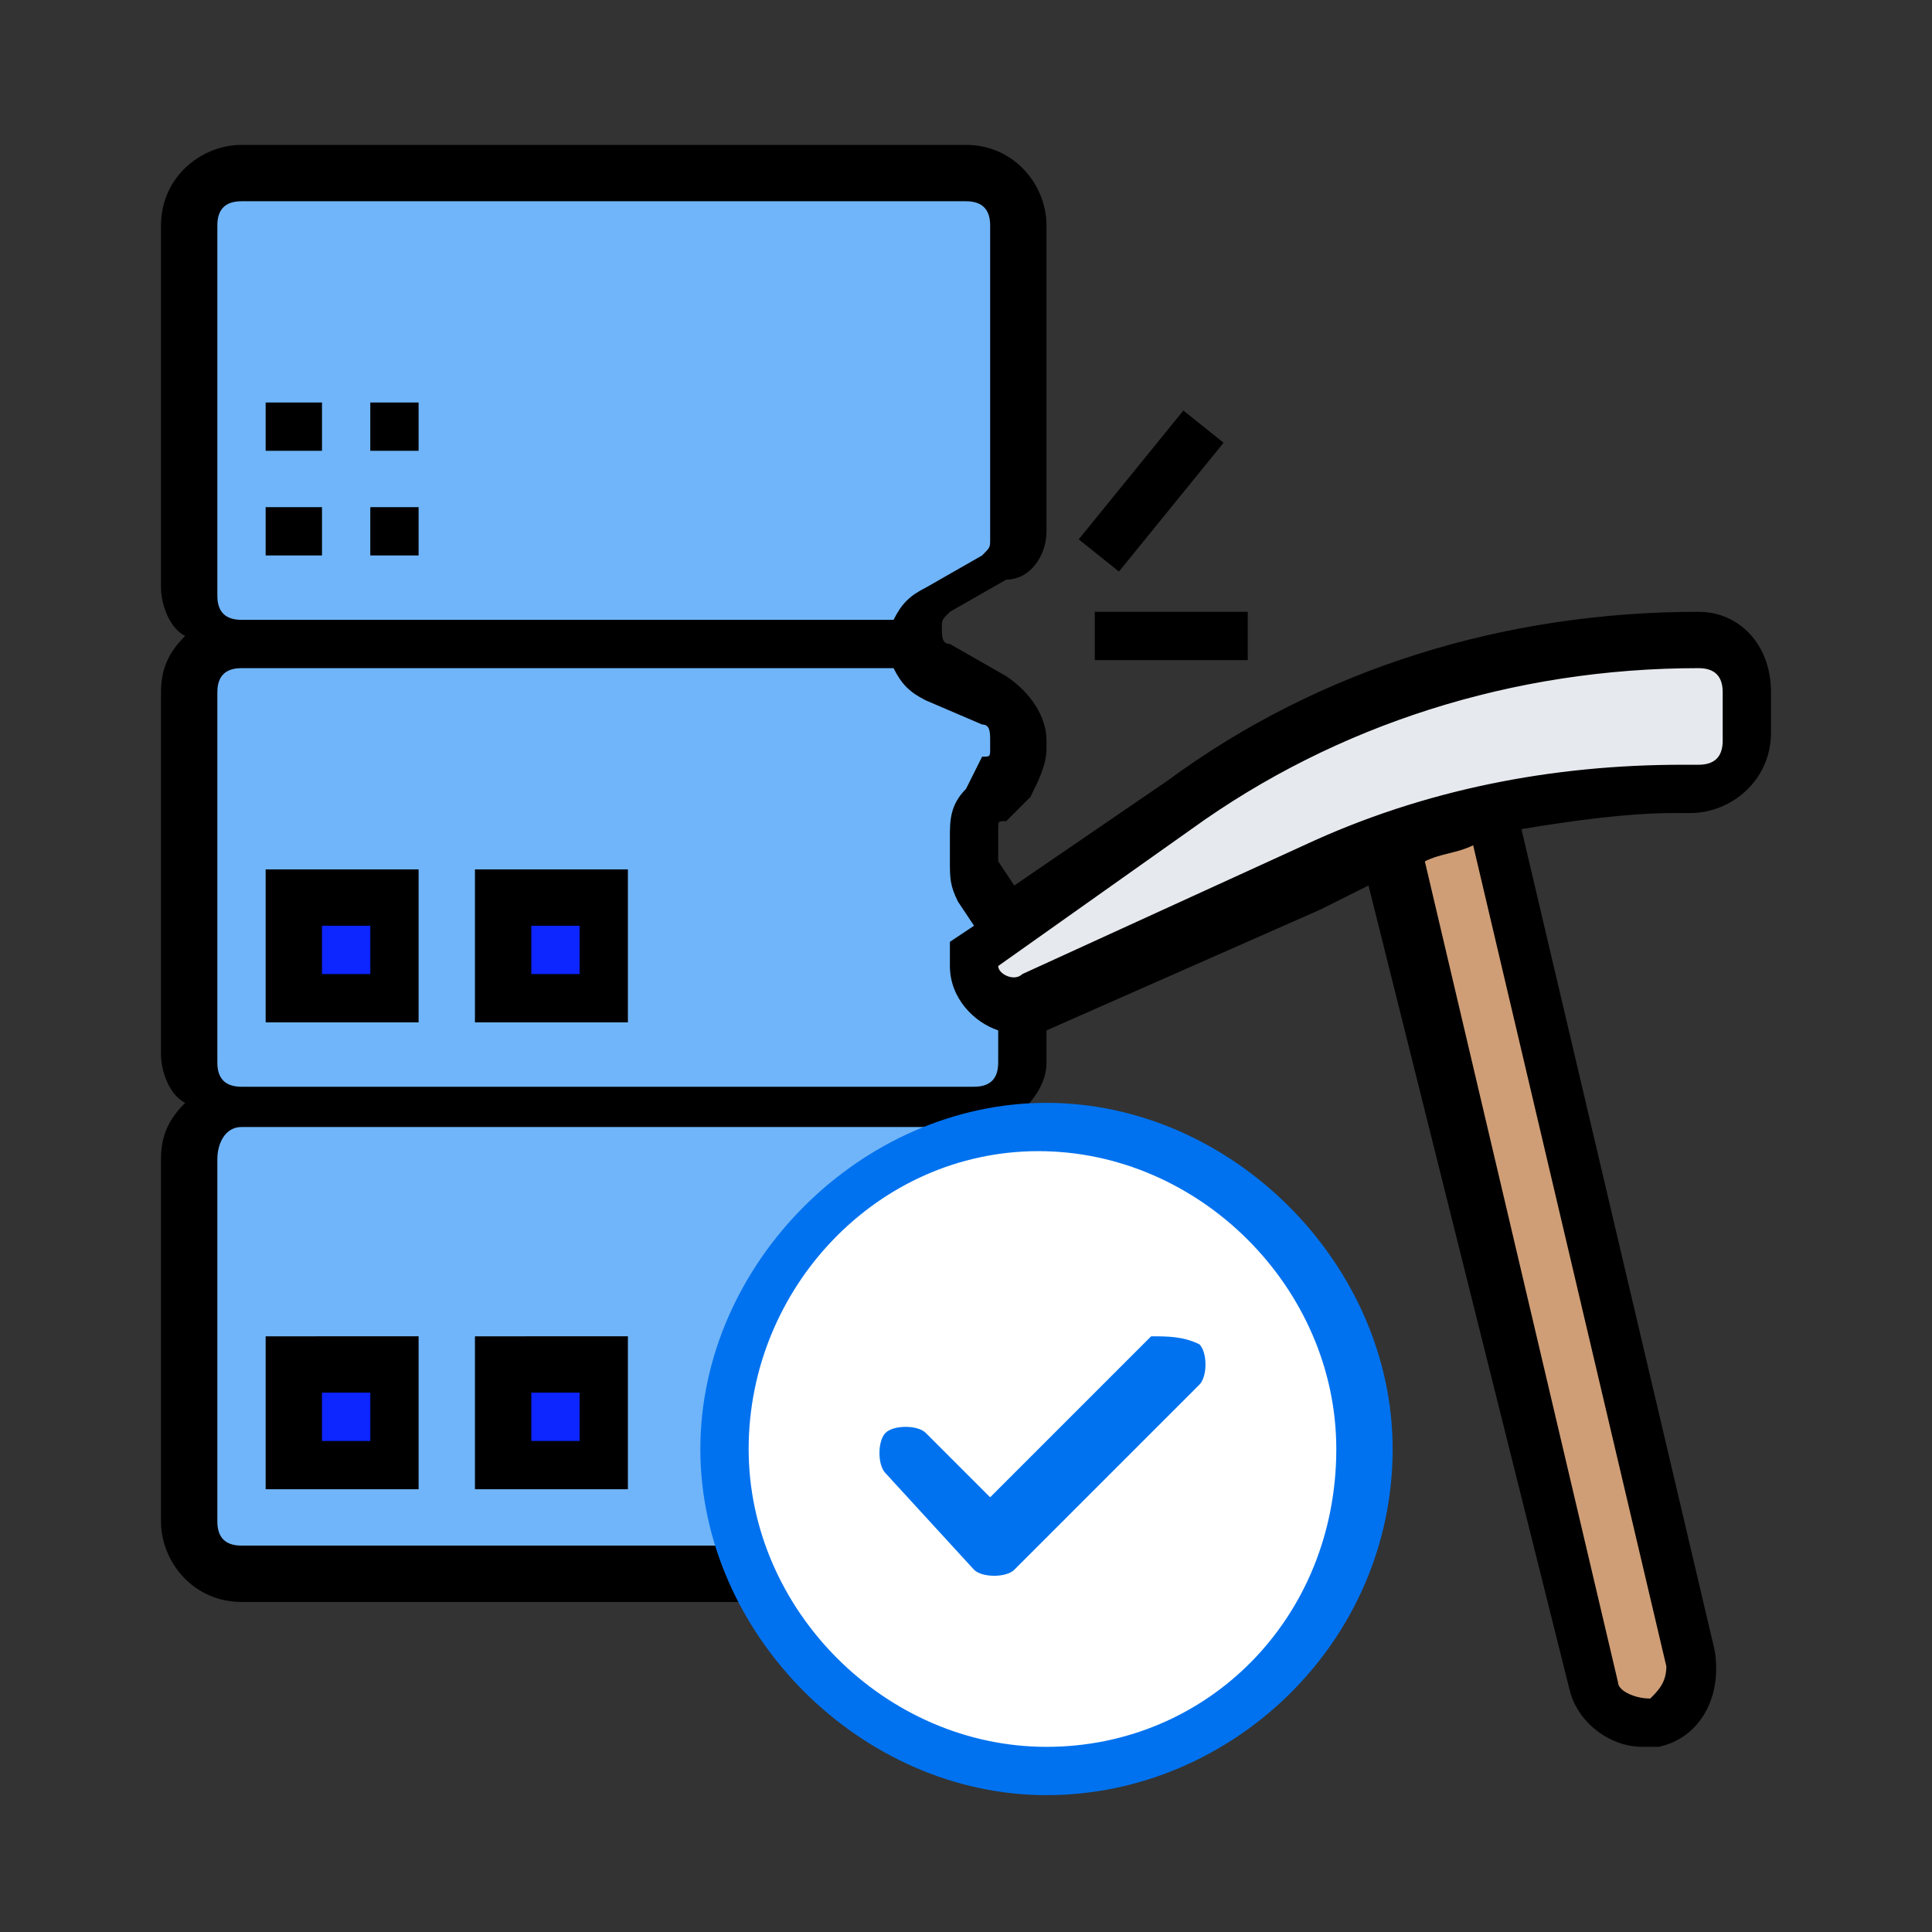 <?xml version="1.0" encoding="utf-8"?>
<!-- Generator: Adobe Illustrator 24.0.2, SVG Export Plug-In . SVG Version: 6.00 Build 0)  -->
<svg version="1.1" id="ic_staking_on" shape-rendering="geometricPrecision"
	 xmlns="http://www.w3.org/2000/svg" xmlns:xlink="http://www.w3.org/1999/xlink" x="0px" y="0px" viewBox="0 0 24 24"
	 style="enable-background:new 0 0 24 24;" xml:space="preserve">
<rect x="0" y="0" width="24" height="24" fill="#333333" stroke="none"/>
<style type="text/css">
	.st0{fill:#70B5F9;}
	.st1{fill:#0D25FF;}
	.st2{fill:#CF9E76;}
	.st3{fill:#E6E9ED;}
	.st4{fill:#FFFFFF;}
	.st5{fill:#0072EF;}
</style>
<g>
	<g>
		<g>
			<path class="st0" d="M12.7,13.1c0,0.4-0.3,0.6-0.6,0.6H3c-0.4,0-0.6-0.3-0.6-0.6V8.6c0-0.4,0.3-0.6,0.6-0.6h8.4
				c0,0.2,0.1,0.4,0.3,0.5l0.7,0.4c0.2,0.1,0.3,0.3,0.3,0.5v0.1c0,0.1-0.1,0.3-0.2,0.4L12.2,10c-0.1,0.1-0.2,0.2-0.2,0.4v0.3
				c0,0.1,0,0.2,0.1,0.3l0.4,0.5L12,11.8v0.1c0,0.3,0.2,0.5,0.5,0.5h0h0.1L12.7,13.1z"/>
		</g>
		<g>
			<path class="st0" d="M12.7,14.4v4.5c0,0.4-0.3,0.6-0.6,0.6H3c-0.4,0-0.6-0.3-0.6-0.6v-4.5c0-0.4,0.3-0.6,0.6-0.6h9
				C12.4,13.7,12.7,14,12.7,14.4z"/>
		</g>
		<g>
			<path class="st0" d="M2.4,7.3V2.8c0-0.4,0.3-0.6,0.6-0.6h9c0.4,0,0.6,0.3,0.6,0.6v3.9c0,0.2-0.1,0.4-0.3,0.5l-0.7,0.4
				c-0.2,0.1-0.3,0.3-0.3,0.5H3C2.7,7.9,2.4,7.6,2.4,7.3L2.4,7.3z"/>
		</g>
		<g>
			<path class="st1" d="M6.2,11.1h1.3v1.3H6.2V11.1z"/>
		</g>
		<g>
			<path class="st1" d="M3.7,11.1h1.3v1.3H3.7V11.1z"/>
		</g>
		<g>
			<path class="st1" d="M6.2,16.9h1.3v1.3H6.2V16.9z"/>
		</g>
		<g>
			<path class="st1" d="M3.7,16.9h1.3v1.3H3.7V16.9z"/>
		</g>
		<g>
			<path class="st2" d="M21,20.7c0.1,0.3-0.1,0.7-0.5,0.8c-0.1,0-0.1,0-0.1,0c-0.3,0-0.6-0.2-0.6-0.5l-2.5-10.5v0
				c0.4-0.1,0.8-0.2,1.2-0.3L21,20.7z"/>
		</g>
		<g>
			<path class="st3" d="M16.3,10.8l-3.5,1.6c-0.1,0-0.1,0-0.2,0c0,0,0,0,0,0c-0.3,0-0.5-0.2-0.5-0.5v-0.1l0.4-0.3l2.1-1.5
				c0.9-0.7,2-1.2,3.1-1.5c1.1-0.3,2.2-0.5,3.4-0.5c0.4,0,0.6,0.3,0.6,0.6v0.6c0,0.4-0.3,0.6-0.6,0.6h-0.2c-0.8,0-1.5,0.1-2.3,0.2v0
				c-0.4,0.1-0.8,0.2-1.2,0.3C17,10.5,16.6,10.7,16.3,10.8L16.3,10.8z"/>
		</g>
	</g>
	<g>
		<path d="M3.3,18.5h1.9v-1.9H3.3V18.5z M4,17.3h0.6v0.6H4V17.3z"/>
		<path d="M5.9,18.5h1.9v-1.9H5.9V18.5z M6.6,17.3h0.6v0.6H6.6V17.3z"/>
		<path d="M3.3,12.7h1.9v-1.9H3.3V12.7z M4,11.5h0.6v0.6H4V11.5z"/>
		<path d="M5.9,12.7h1.9v-1.9H5.9V12.7z M6.6,11.5h0.6v0.6H6.6V11.5z"/>
		<path d="M3.3,6.3H4v0.6H3.3V6.3z"/>
		<path d="M4.6,6.3h0.6v0.6H4.6V6.3z"/>
		<path d="M4.6,5h0.6v0.6H4.6V5z"/>
		<path d="M3.3,5H4v0.6H3.3V5z"/>
		<path d="M13.4,6.7l1.3-1.6l0.5,0.4l-1.3,1.6L13.4,6.7z"/>
		<path d="M13.6,7.6h1.9v0.6h-1.9V7.6z"/>
		<path d="M21.1,7.6c-2.4,0-4.7,0.7-6.6,2.1L12.6,11l-0.2-0.3c0,0,0-0.1,0-0.1v-0.3c0-0.1,0-0.1,0.1-0.1l0.3-0.3
			C12.9,9.7,13,9.5,13,9.3V9.2c0-0.3-0.2-0.6-0.5-0.8l-0.7-0.4c-0.1,0-0.1-0.1-0.1-0.2c0-0.1,0-0.1,0.1-0.2l0.7-0.4
			C12.8,7.2,13,6.9,13,6.6V2.8c0-0.5-0.4-1-1-1H3c-0.5,0-1,0.4-1,1v4.5c0,0.2,0.1,0.5,0.3,0.6C2.1,8.1,2,8.3,2,8.6v4.5
			c0,0.2,0.1,0.5,0.3,0.6C2.1,13.9,2,14.1,2,14.4v4.5c0,0.5,0.4,1,1,1h9c0.5,0,1-0.4,1-1v-4.5c0-0.2-0.1-0.5-0.3-0.6
			c0.2-0.2,0.3-0.4,0.3-0.6v-0.4l3.4-1.5c0.2-0.1,0.4-0.2,0.6-0.3L19.5,21c0.1,0.4,0.5,0.7,0.9,0.7c0.1,0,0.1,0,0.2,0
			c0.5-0.1,0.8-0.6,0.7-1.2l-2.4-10.2c0.6-0.1,1.3-0.2,1.9-0.2h0.2c0.5,0,1-0.4,1-1V8.6C22,8,21.6,7.6,21.1,7.6L21.1,7.6z M12.2,9
			c0.1,0,0.1,0.1,0.1,0.2v0.1c0,0.1,0,0.1-0.1,0.1L12,9.8c-0.2,0.2-0.2,0.4-0.2,0.6v0.3c0,0.2,0,0.3,0.1,0.5l0.2,0.3l-0.3,0.2v0.3
			c0,0.4,0.3,0.7,0.6,0.8v0.4c0,0.2-0.1,0.3-0.3,0.3H3c-0.2,0-0.3-0.1-0.3-0.3V8.6c0-0.2,0.1-0.3,0.3-0.3h8.1
			c0.1,0.2,0.2,0.3,0.4,0.4L12.2,9z M2.7,2.8c0-0.2,0.1-0.3,0.3-0.3h9c0.2,0,0.3,0.1,0.3,0.3v3.9c0,0.1,0,0.1-0.1,0.2l-0.7,0.4
			c-0.2,0.1-0.3,0.2-0.4,0.4H3c-0.2,0-0.3-0.1-0.3-0.3V2.8z M12.4,18.9c0,0.2-0.1,0.3-0.3,0.3H3c-0.2,0-0.3-0.1-0.3-0.3v-4.5
			C2.7,14.2,2.8,14,3,14h9c0.2,0,0.3,0.1,0.3,0.3V18.9z M20.7,20.7c0,0.2-0.1,0.3-0.2,0.4c-0.2,0-0.4-0.1-0.4-0.2l-2.4-10.2
			c0.2-0.1,0.4-0.1,0.6-0.2L20.7,20.7z M21.4,9.2c0,0.2-0.1,0.3-0.3,0.3h-0.2c-1.6,0-3.2,0.3-4.7,1l-3.5,1.6c-0.1,0.1-0.3,0-0.3-0.1
			l2.4-1.7c1.8-1.3,4-2,6.3-2c0.2,0,0.3,0.1,0.3,0.3V9.2z"/>
	</g>
</g>
<circle class="st4" cx="13" cy="18" r="4"/>
<path class="st5" d="M14.9,16.7c0.1,0.1,0.1,0.4,0,0.5l-2.3,2.3c-0.1,0.1-0.4,0.1-0.5,0L11,18.3c-0.1-0.1-0.1-0.4,0-0.5
	c0.1-0.1,0.4-0.1,0.5,0l0.8,0.8l2-2C14.5,16.6,14.7,16.6,14.9,16.7z M17.3,18c0,2.4-2,4.3-4.3,4.3s-4.3-2-4.3-4.3s2-4.3,4.3-4.3
	S17.3,15.7,17.3,18z M16.6,18c0-2-1.7-3.7-3.7-3.7S9.3,16,9.3,18s1.7,3.7,3.7,3.7S16.6,20.1,16.6,18z"/>
</svg>
